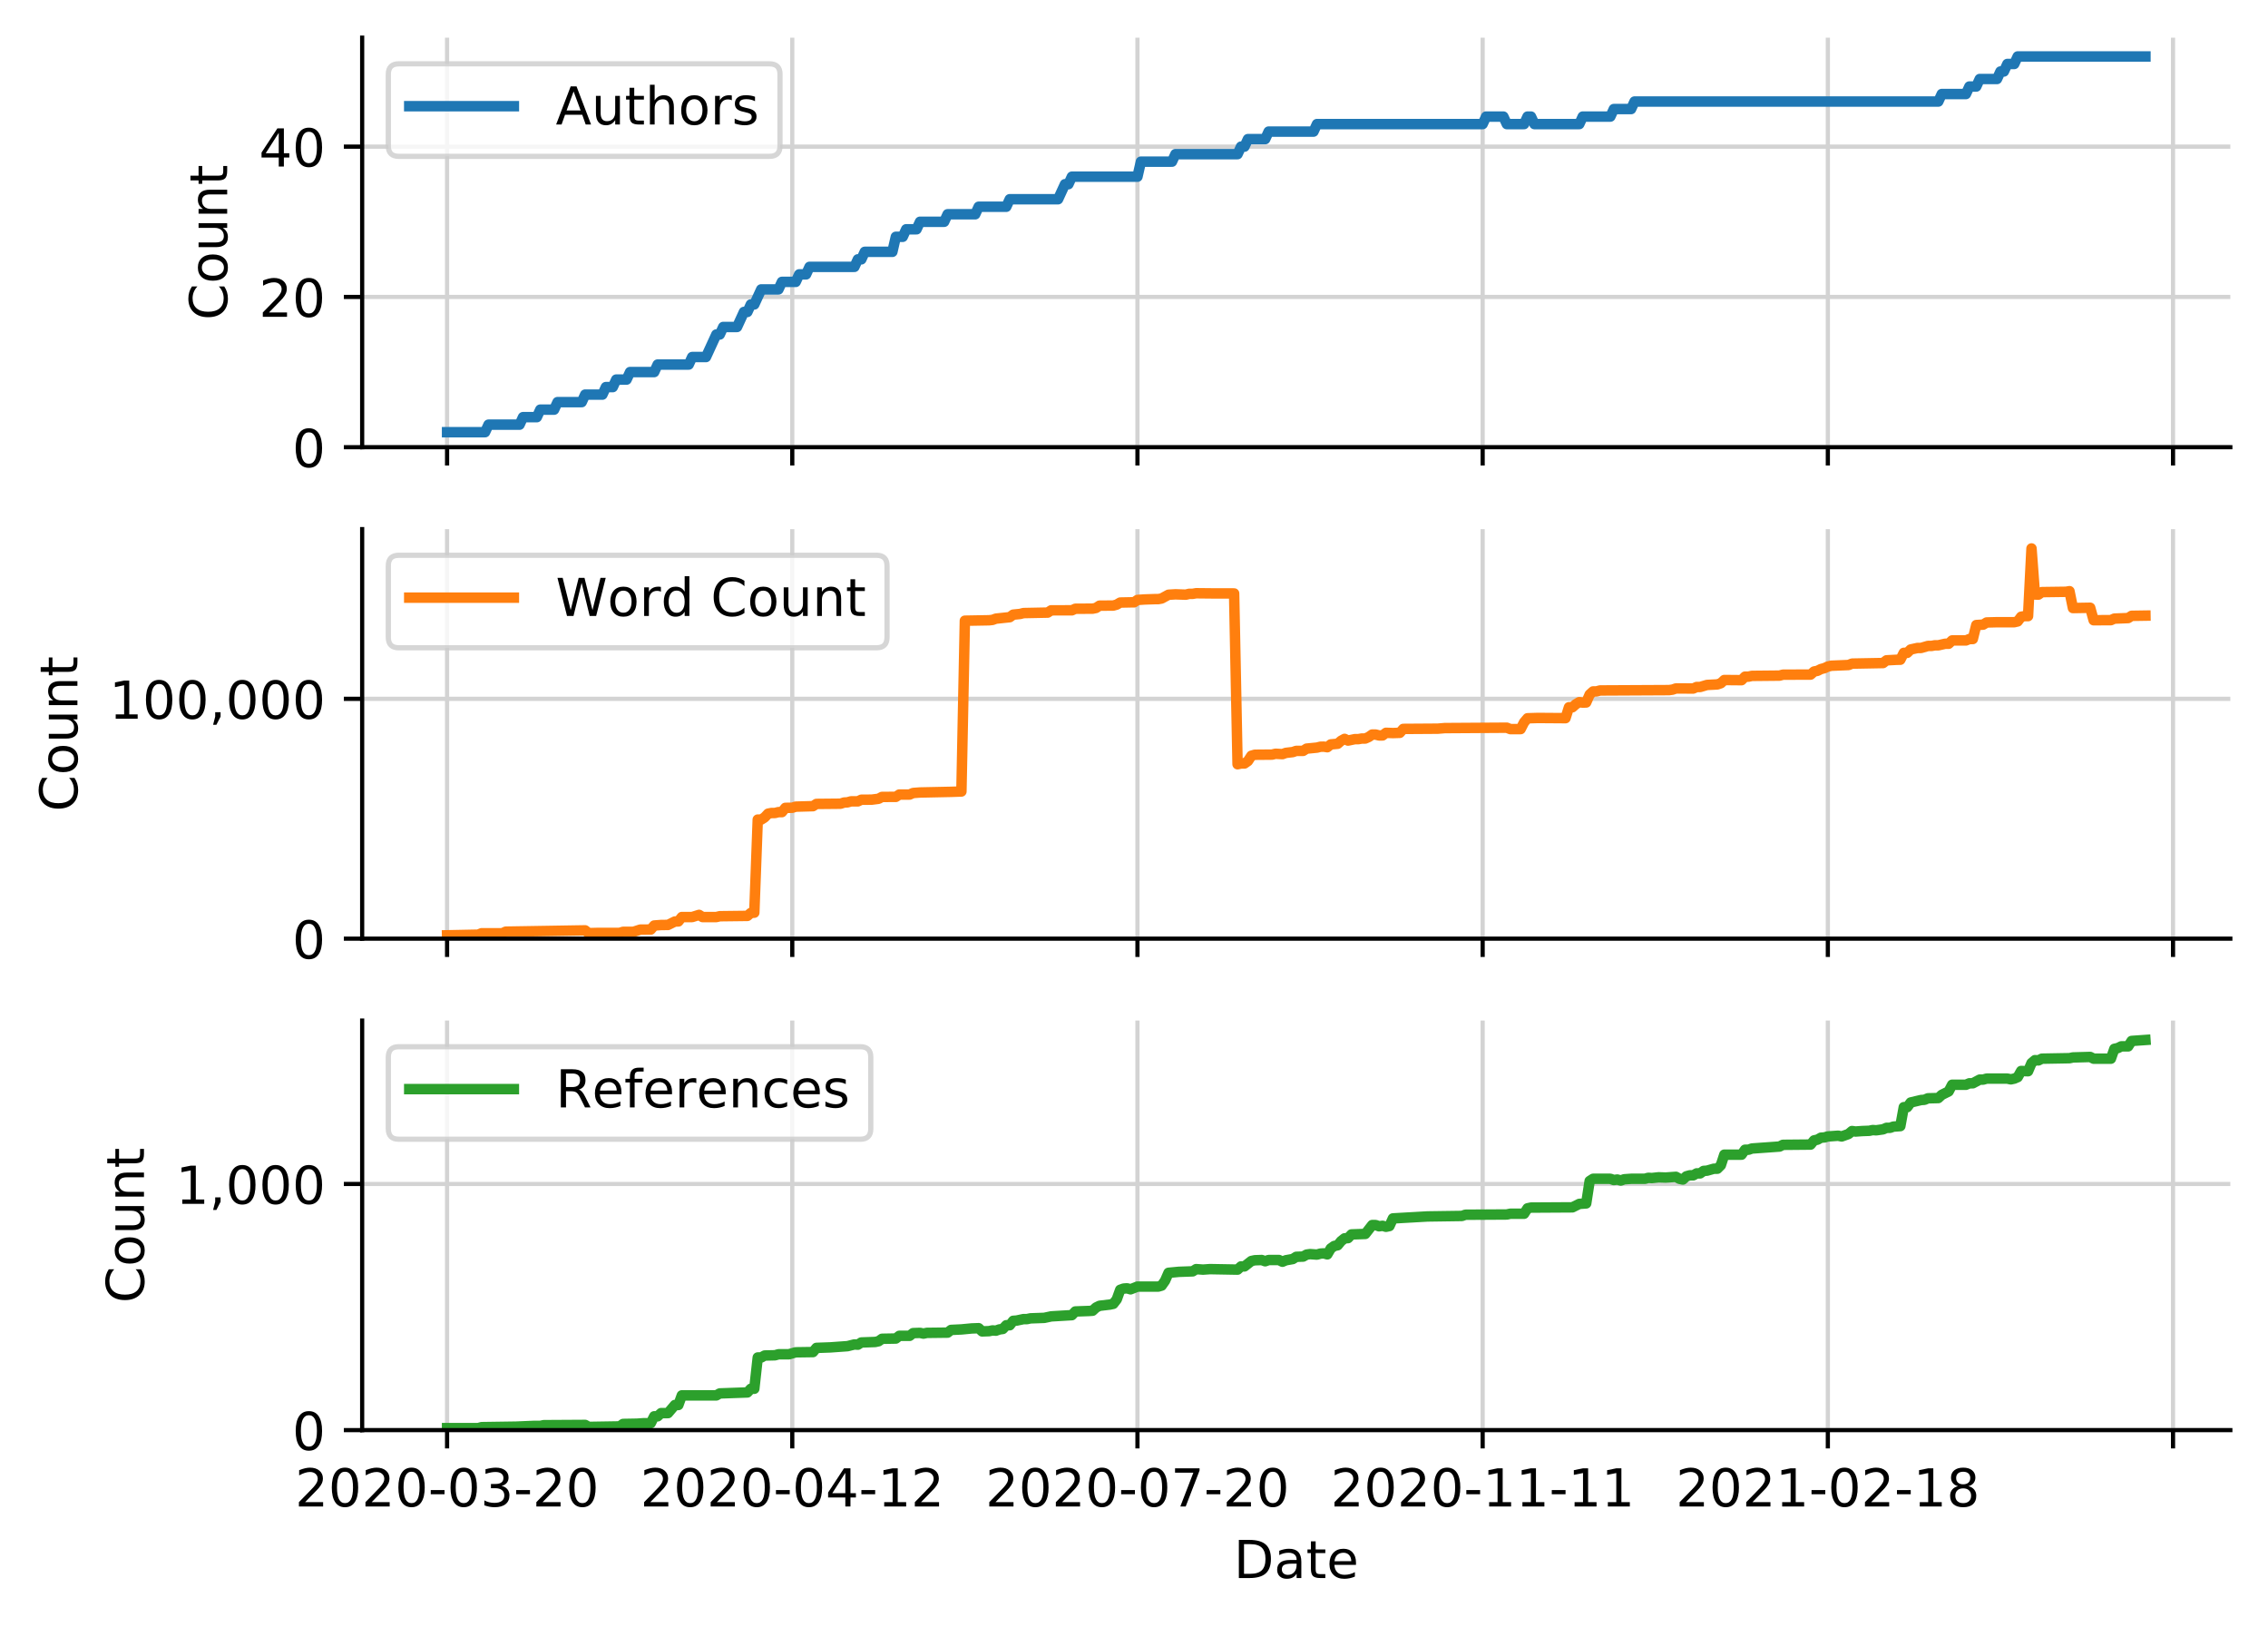 <?xml version="1.0" encoding="utf-8" standalone="no"?>
<!DOCTYPE svg PUBLIC "-//W3C//DTD SVG 1.1//EN"
  "http://www.w3.org/Graphics/SVG/1.1/DTD/svg11.dtd">
<!-- Created with matplotlib (https://matplotlib.org/) -->
<svg height="310.868pt" version="1.1" viewBox="0 0 433.551 310.868" width="433.551pt" xmlns="http://www.w3.org/2000/svg" xmlns:xlink="http://www.w3.org/1999/xlink">
 <defs>
  <style type="text/css">
*{stroke-linecap:butt;stroke-linejoin:round;}
  </style>
 </defs>
 <g id="figure_1">
  <g id="patch_1">
   <path d="M 0 310.868 
L 433.551 310.868 
L 433.551 0 
L 0 0 
z
" style="fill:#ffffff;"/>
  </g>
  <g id="axes_1">
   <g id="patch_2">
    <path d="M 69.231 85.468 
L 426.351 85.468 
L 426.351 7.2 
L 69.231 7.2 
z
" style="fill:#ffffff;"/>
   </g>
   <g id="matplotlib.axis_1">
    <g id="xtick_1">
     <g id="line2d_1">
      <path clip-path="url(#p279a54bc05)" d="M 85.464 85.468 
L 85.464 7.2 
" style="fill:none;stroke:#d3d3d3;stroke-linecap:square;stroke-width:0.8;"/>
     </g>
     <g id="line2d_2">
      <defs>
       <path d="M 0 0 
L 0 3.5 
" id="ma3020a9494" style="stroke:#000000;stroke-width:0.8;"/>
      </defs>
      <g>
       <use style="stroke:#000000;stroke-width:0.8;" x="85.464" xlink:href="#ma3020a9494" y="85.468"/>
      </g>
     </g>
    </g>
    <g id="xtick_2">
     <g id="line2d_3">
      <path clip-path="url(#p279a54bc05)" d="M 151.451 85.468 
L 151.451 7.2 
" style="fill:none;stroke:#d3d3d3;stroke-linecap:square;stroke-width:0.8;"/>
     </g>
     <g id="line2d_4">
      <g>
       <use style="stroke:#000000;stroke-width:0.8;" x="151.451" xlink:href="#ma3020a9494" y="85.468"/>
      </g>
     </g>
    </g>
    <g id="xtick_3">
     <g id="line2d_5">
      <path clip-path="url(#p279a54bc05)" d="M 217.437 85.468 
L 217.437 7.2 
" style="fill:none;stroke:#d3d3d3;stroke-linecap:square;stroke-width:0.8;"/>
     </g>
     <g id="line2d_6">
      <g>
       <use style="stroke:#000000;stroke-width:0.8;" x="217.437" xlink:href="#ma3020a9494" y="85.468"/>
      </g>
     </g>
    </g>
    <g id="xtick_4">
     <g id="line2d_7">
      <path clip-path="url(#p279a54bc05)" d="M 283.424 85.468 
L 283.424 7.2 
" style="fill:none;stroke:#d3d3d3;stroke-linecap:square;stroke-width:0.8;"/>
     </g>
     <g id="line2d_8">
      <g>
       <use style="stroke:#000000;stroke-width:0.8;" x="283.424" xlink:href="#ma3020a9494" y="85.468"/>
      </g>
     </g>
    </g>
    <g id="xtick_5">
     <g id="line2d_9">
      <path clip-path="url(#p279a54bc05)" d="M 349.411 85.468 
L 349.411 7.2 
" style="fill:none;stroke:#d3d3d3;stroke-linecap:square;stroke-width:0.8;"/>
     </g>
     <g id="line2d_10">
      <g>
       <use style="stroke:#000000;stroke-width:0.8;" x="349.411" xlink:href="#ma3020a9494" y="85.468"/>
      </g>
     </g>
    </g>
    <g id="xtick_6">
     <g id="line2d_11">
      <path clip-path="url(#p279a54bc05)" d="M 415.397 85.468 
L 415.397 7.2 
" style="fill:none;stroke:#d3d3d3;stroke-linecap:square;stroke-width:0.8;"/>
     </g>
     <g id="line2d_12">
      <g>
       <use style="stroke:#000000;stroke-width:0.8;" x="415.397" xlink:href="#ma3020a9494" y="85.468"/>
      </g>
     </g>
    </g>
   </g>
   <g id="matplotlib.axis_2">
    <g id="ytick_1">
     <g id="line2d_13">
      <path clip-path="url(#p279a54bc05)" d="M 69.231 85.468 
L 426.351 85.468 
" style="fill:none;stroke:#d3d3d3;stroke-linecap:square;stroke-width:0.8;"/>
     </g>
     <g id="line2d_14">
      <defs>
       <path d="M 0 0 
L -3.5 0 
" id="m7cb6686455" style="stroke:#000000;stroke-width:0.8;"/>
      </defs>
      <g>
       <use style="stroke:#000000;stroke-width:0.8;" x="69.231" xlink:href="#m7cb6686455" y="85.468"/>
      </g>
     </g>
     <g id="text_1">
      <!-- 0 -->
      <defs>
       <path d="M 31.781 66.406 
Q 24.172 66.406 20.328 58.906 
Q 16.5 51.422 16.5 36.375 
Q 16.5 21.391 20.328 13.891 
Q 24.172 6.391 31.781 6.391 
Q 39.453 6.391 43.281 13.891 
Q 47.125 21.391 47.125 36.375 
Q 47.125 51.422 43.281 58.906 
Q 39.453 66.406 31.781 66.406 
z
M 31.781 74.219 
Q 44.047 74.219 50.516 64.516 
Q 56.984 54.828 56.984 36.375 
Q 56.984 17.969 50.516 8.266 
Q 44.047 -1.422 31.781 -1.422 
Q 19.531 -1.422 13.062 8.266 
Q 6.594 17.969 6.594 36.375 
Q 6.594 54.828 13.062 64.516 
Q 19.531 74.219 31.781 74.219 
z
" id="DejaVuSans-48"/>
      </defs>
      <g transform="translate(55.869 89.267)scale(0.1 -0.1)">
       <use xlink:href="#DejaVuSans-48"/>
      </g>
     </g>
    </g>
    <g id="ytick_2">
     <g id="line2d_15">
      <path clip-path="url(#p279a54bc05)" d="M 69.231 56.746 
L 426.351 56.746 
" style="fill:none;stroke:#d3d3d3;stroke-linecap:square;stroke-width:0.8;"/>
     </g>
     <g id="line2d_16">
      <g>
       <use style="stroke:#000000;stroke-width:0.8;" x="69.231" xlink:href="#m7cb6686455" y="56.746"/>
      </g>
     </g>
     <g id="text_2">
      <!-- 20 -->
      <defs>
       <path d="M 19.188 8.297 
L 53.609 8.297 
L 53.609 0 
L 7.328 0 
L 7.328 8.297 
Q 12.938 14.109 22.625 23.891 
Q 32.328 33.688 34.812 36.531 
Q 39.547 41.844 41.422 45.531 
Q 43.312 49.219 43.312 52.781 
Q 43.312 58.594 39.234 62.25 
Q 35.156 65.922 28.609 65.922 
Q 23.969 65.922 18.812 64.312 
Q 13.672 62.703 7.812 59.422 
L 7.812 69.391 
Q 13.766 71.781 18.938 73 
Q 24.125 74.219 28.422 74.219 
Q 39.75 74.219 46.484 68.547 
Q 53.219 62.891 53.219 53.422 
Q 53.219 48.922 51.531 44.891 
Q 49.859 40.875 45.406 35.406 
Q 44.188 33.984 37.641 27.219 
Q 31.109 20.453 19.188 8.297 
z
" id="DejaVuSans-50"/>
      </defs>
      <g transform="translate(49.506 60.545)scale(0.1 -0.1)">
       <use xlink:href="#DejaVuSans-50"/>
       <use x="63.623" xlink:href="#DejaVuSans-48"/>
      </g>
     </g>
    </g>
    <g id="ytick_3">
     <g id="line2d_17">
      <path clip-path="url(#p279a54bc05)" d="M 69.231 28.024 
L 426.351 28.024 
" style="fill:none;stroke:#d3d3d3;stroke-linecap:square;stroke-width:0.8;"/>
     </g>
     <g id="line2d_18">
      <g>
       <use style="stroke:#000000;stroke-width:0.8;" x="69.231" xlink:href="#m7cb6686455" y="28.024"/>
      </g>
     </g>
     <g id="text_3">
      <!-- 40 -->
      <defs>
       <path d="M 37.797 64.312 
L 12.891 25.391 
L 37.797 25.391 
z
M 35.203 72.906 
L 47.609 72.906 
L 47.609 25.391 
L 58.016 25.391 
L 58.016 17.188 
L 47.609 17.188 
L 47.609 0 
L 37.797 0 
L 37.797 17.188 
L 4.891 17.188 
L 4.891 26.703 
z
" id="DejaVuSans-52"/>
      </defs>
      <g transform="translate(49.506 31.823)scale(0.1 -0.1)">
       <use xlink:href="#DejaVuSans-52"/>
       <use x="63.623" xlink:href="#DejaVuSans-48"/>
      </g>
     </g>
    </g>
    <g id="text_4">
     <!-- Count -->
     <defs>
      <path d="M 64.406 67.281 
L 64.406 56.891 
Q 59.422 61.531 53.781 63.812 
Q 48.141 66.109 41.797 66.109 
Q 29.297 66.109 22.656 58.469 
Q 16.016 50.828 16.016 36.375 
Q 16.016 21.969 22.656 14.328 
Q 29.297 6.688 41.797 6.688 
Q 48.141 6.688 53.781 8.984 
Q 59.422 11.281 64.406 15.922 
L 64.406 5.609 
Q 59.234 2.094 53.438 0.328 
Q 47.656 -1.422 41.219 -1.422 
Q 24.656 -1.422 15.125 8.703 
Q 5.609 18.844 5.609 36.375 
Q 5.609 53.953 15.125 64.078 
Q 24.656 74.219 41.219 74.219 
Q 47.75 74.219 53.531 72.484 
Q 59.328 70.75 64.406 67.281 
z
" id="DejaVuSans-67"/>
      <path d="M 30.609 48.391 
Q 23.391 48.391 19.188 42.75 
Q 14.984 37.109 14.984 27.297 
Q 14.984 17.484 19.156 11.844 
Q 23.344 6.203 30.609 6.203 
Q 37.797 6.203 41.984 11.859 
Q 46.188 17.531 46.188 27.297 
Q 46.188 37.016 41.984 42.703 
Q 37.797 48.391 30.609 48.391 
z
M 30.609 56 
Q 42.328 56 49.016 48.375 
Q 55.719 40.766 55.719 27.297 
Q 55.719 13.875 49.016 6.219 
Q 42.328 -1.422 30.609 -1.422 
Q 18.844 -1.422 12.172 6.219 
Q 5.516 13.875 5.516 27.297 
Q 5.516 40.766 12.172 48.375 
Q 18.844 56 30.609 56 
z
" id="DejaVuSans-111"/>
      <path d="M 8.5 21.578 
L 8.5 54.688 
L 17.484 54.688 
L 17.484 21.922 
Q 17.484 14.156 20.5 10.266 
Q 23.531 6.391 29.594 6.391 
Q 36.859 6.391 41.078 11.031 
Q 45.312 15.672 45.312 23.688 
L 45.312 54.688 
L 54.297 54.688 
L 54.297 0 
L 45.312 0 
L 45.312 8.406 
Q 42.047 3.422 37.719 1 
Q 33.406 -1.422 27.688 -1.422 
Q 18.266 -1.422 13.375 4.438 
Q 8.5 10.297 8.5 21.578 
z
M 31.109 56 
z
" id="DejaVuSans-117"/>
      <path d="M 54.891 33.016 
L 54.891 0 
L 45.906 0 
L 45.906 32.719 
Q 45.906 40.484 42.875 44.328 
Q 39.844 48.188 33.797 48.188 
Q 26.516 48.188 22.312 43.547 
Q 18.109 38.922 18.109 30.906 
L 18.109 0 
L 9.078 0 
L 9.078 54.688 
L 18.109 54.688 
L 18.109 46.188 
Q 21.344 51.125 25.703 53.562 
Q 30.078 56 35.797 56 
Q 45.219 56 50.047 50.172 
Q 54.891 44.344 54.891 33.016 
z
" id="DejaVuSans-110"/>
      <path d="M 18.312 70.219 
L 18.312 54.688 
L 36.812 54.688 
L 36.812 47.703 
L 18.312 47.703 
L 18.312 18.016 
Q 18.312 11.328 20.141 9.422 
Q 21.969 7.516 27.594 7.516 
L 36.812 7.516 
L 36.812 0 
L 27.594 0 
Q 17.188 0 13.234 3.875 
Q 9.281 7.766 9.281 18.016 
L 9.281 47.703 
L 2.688 47.703 
L 2.688 54.688 
L 9.281 54.688 
L 9.281 70.219 
z
" id="DejaVuSans-116"/>
     </defs>
     <g transform="translate(43.427 61.183)rotate(-90)scale(0.1 -0.1)">
      <use xlink:href="#DejaVuSans-67"/>
      <use x="69.824" xlink:href="#DejaVuSans-111"/>
      <use x="131.006" xlink:href="#DejaVuSans-117"/>
      <use x="194.385" xlink:href="#DejaVuSans-110"/>
      <use x="257.764" xlink:href="#DejaVuSans-116"/>
     </g>
    </g>
   </g>
   <g id="line2d_19">
    <path clip-path="url(#p279a54bc05)" d="M 85.464 82.596 
L 92.723 82.596 
L 93.382 81.16 
L 99.321 81.16 
L 99.981 79.724 
L 102.621 79.724 
L 103.28 78.288 
L 105.92 78.288 
L 106.58 76.852 
L 111.199 76.852 
L 111.859 75.415 
L 115.158 75.415 
L 115.818 73.979 
L 117.138 73.979 
L 117.797 72.543 
L 119.777 72.543 
L 120.437 71.107 
L 125.056 71.107 
L 125.716 69.671 
L 131.655 69.671 
L 132.315 68.235 
L 134.954 68.235 
L 136.934 63.927 
L 137.593 63.927 
L 138.253 62.49 
L 140.893 62.49 
L 142.213 59.618 
L 142.872 59.618 
L 143.532 58.182 
L 144.192 58.182 
L 145.512 55.31 
L 148.811 55.31 
L 149.471 53.874 
L 152.111 53.874 
L 152.77 52.438 
L 154.09 52.438 
L 154.75 51.001 
L 163.328 51.001 
L 163.988 49.565 
L 164.648 49.565 
L 165.308 48.129 
L 170.587 48.129 
L 171.247 45.257 
L 172.566 45.257 
L 173.226 43.821 
L 175.206 43.821 
L 175.866 42.385 
L 180.485 42.385 
L 181.145 40.949 
L 186.424 40.949 
L 187.083 39.513 
L 192.362 39.513 
L 193.022 38.076 
L 202.26 38.076 
L 203.58 35.204 
L 204.24 35.204 
L 204.9 33.768 
L 217.437 33.768 
L 218.097 30.896 
L 224.036 30.896 
L 224.696 29.46 
L 236.574 29.46 
L 237.233 28.024 
L 237.893 28.024 
L 238.553 26.588 
L 241.852 26.588 
L 242.512 25.151 
L 251.091 25.151 
L 251.75 23.715 
L 283.424 23.715 
L 284.084 22.279 
L 287.383 22.279 
L 288.043 23.715 
L 291.342 23.715 
L 292.002 22.279 
L 292.662 22.279 
L 293.322 23.715 
L 301.9 23.715 
L 302.56 22.279 
L 307.839 22.279 
L 308.499 20.843 
L 311.798 20.843 
L 312.458 19.407 
L 370.527 19.407 
L 371.186 17.971 
L 375.805 17.971 
L 376.465 16.535 
L 377.785 16.535 
L 378.445 15.099 
L 381.744 15.099 
L 382.404 13.663 
L 383.064 13.663 
L 383.724 12.226 
L 385.044 12.226 
L 385.703 10.79 
L 410.119 10.79 
L 410.119 10.79 
" style="fill:none;stroke:#1f77b4;stroke-linecap:square;stroke-width:2;"/>
   </g>
   <g id="patch_3">
    <path d="M 69.231 85.468 
L 69.231 7.2 
" style="fill:none;stroke:#000000;stroke-linecap:square;stroke-linejoin:miter;stroke-width:0.8;"/>
   </g>
   <g id="patch_4">
    <path d="M 69.231 85.468 
L 426.351 85.468 
" style="fill:none;stroke:#000000;stroke-linecap:square;stroke-linejoin:miter;stroke-width:0.8;"/>
   </g>
   <g id="legend_1">
    <g id="patch_5">
     <path d="M 76.231 29.878 
L 147.106 29.878 
Q 149.106 29.878 149.106 27.878 
L 149.106 14.2 
Q 149.106 12.2 147.106 12.2 
L 76.231 12.2 
Q 74.231 12.2 74.231 14.2 
L 74.231 27.878 
Q 74.231 29.878 76.231 29.878 
z
" style="fill:#ffffff;opacity:0.8;stroke:#cccccc;stroke-linejoin:miter;"/>
    </g>
    <g id="line2d_20">
     <path d="M 78.231 20.298 
L 98.231 20.298 
" style="fill:none;stroke:#1f77b4;stroke-linecap:square;stroke-width:2;"/>
    </g>
    <g id="line2d_21"/>
    <g id="text_5">
     <!-- Authors -->
     <defs>
      <path d="M 34.188 63.188 
L 20.797 26.906 
L 47.609 26.906 
z
M 28.609 72.906 
L 39.797 72.906 
L 67.578 0 
L 57.328 0 
L 50.688 18.703 
L 17.828 18.703 
L 11.188 0 
L 0.781 0 
z
" id="DejaVuSans-65"/>
      <path d="M 54.891 33.016 
L 54.891 0 
L 45.906 0 
L 45.906 32.719 
Q 45.906 40.484 42.875 44.328 
Q 39.844 48.188 33.797 48.188 
Q 26.516 48.188 22.312 43.547 
Q 18.109 38.922 18.109 30.906 
L 18.109 0 
L 9.078 0 
L 9.078 75.984 
L 18.109 75.984 
L 18.109 46.188 
Q 21.344 51.125 25.703 53.562 
Q 30.078 56 35.797 56 
Q 45.219 56 50.047 50.172 
Q 54.891 44.344 54.891 33.016 
z
" id="DejaVuSans-104"/>
      <path d="M 41.109 46.297 
Q 39.594 47.172 37.812 47.578 
Q 36.031 48 33.891 48 
Q 26.266 48 22.188 43.047 
Q 18.109 38.094 18.109 28.812 
L 18.109 0 
L 9.078 0 
L 9.078 54.688 
L 18.109 54.688 
L 18.109 46.188 
Q 20.953 51.172 25.484 53.578 
Q 30.031 56 36.531 56 
Q 37.453 56 38.578 55.875 
Q 39.703 55.766 41.062 55.516 
z
" id="DejaVuSans-114"/>
      <path d="M 44.281 53.078 
L 44.281 44.578 
Q 40.484 46.531 36.375 47.5 
Q 32.281 48.484 27.875 48.484 
Q 21.188 48.484 17.844 46.438 
Q 14.5 44.391 14.5 40.281 
Q 14.5 37.156 16.891 35.375 
Q 19.281 33.594 26.516 31.984 
L 29.594 31.297 
Q 39.156 29.25 43.188 25.516 
Q 47.219 21.781 47.219 15.094 
Q 47.219 7.469 41.188 3.016 
Q 35.156 -1.422 24.609 -1.422 
Q 20.219 -1.422 15.453 -0.562 
Q 10.688 0.297 5.422 2 
L 5.422 11.281 
Q 10.406 8.688 15.234 7.391 
Q 20.062 6.109 24.812 6.109 
Q 31.156 6.109 34.562 8.281 
Q 37.984 10.453 37.984 14.406 
Q 37.984 18.062 35.516 20.016 
Q 33.062 21.969 24.703 23.781 
L 21.578 24.516 
Q 13.234 26.266 9.516 29.906 
Q 5.812 33.547 5.812 39.891 
Q 5.812 47.609 11.281 51.797 
Q 16.75 56 26.812 56 
Q 31.781 56 36.172 55.266 
Q 40.578 54.547 44.281 53.078 
z
" id="DejaVuSans-115"/>
     </defs>
     <g transform="translate(106.231 23.798)scale(0.1 -0.1)">
      <use xlink:href="#DejaVuSans-65"/>
      <use x="68.408" xlink:href="#DejaVuSans-117"/>
      <use x="131.787" xlink:href="#DejaVuSans-116"/>
      <use x="170.996" xlink:href="#DejaVuSans-104"/>
      <use x="234.375" xlink:href="#DejaVuSans-111"/>
      <use x="295.557" xlink:href="#DejaVuSans-114"/>
      <use x="336.67" xlink:href="#DejaVuSans-115"/>
     </g>
    </g>
   </g>
  </g>
  <g id="axes_2">
   <g id="patch_6">
    <path d="M 69.231 179.39 
L 426.351 179.39 
L 426.351 101.122 
L 69.231 101.122 
z
" style="fill:#ffffff;"/>
   </g>
   <g id="matplotlib.axis_3">
    <g id="xtick_7">
     <g id="line2d_22">
      <path clip-path="url(#pa96da929bb)" d="M 85.464 179.39 
L 85.464 101.122 
" style="fill:none;stroke:#d3d3d3;stroke-linecap:square;stroke-width:0.8;"/>
     </g>
     <g id="line2d_23">
      <g>
       <use style="stroke:#000000;stroke-width:0.8;" x="85.464" xlink:href="#ma3020a9494" y="179.39"/>
      </g>
     </g>
    </g>
    <g id="xtick_8">
     <g id="line2d_24">
      <path clip-path="url(#pa96da929bb)" d="M 151.451 179.39 
L 151.451 101.122 
" style="fill:none;stroke:#d3d3d3;stroke-linecap:square;stroke-width:0.8;"/>
     </g>
     <g id="line2d_25">
      <g>
       <use style="stroke:#000000;stroke-width:0.8;" x="151.451" xlink:href="#ma3020a9494" y="179.39"/>
      </g>
     </g>
    </g>
    <g id="xtick_9">
     <g id="line2d_26">
      <path clip-path="url(#pa96da929bb)" d="M 217.437 179.39 
L 217.437 101.122 
" style="fill:none;stroke:#d3d3d3;stroke-linecap:square;stroke-width:0.8;"/>
     </g>
     <g id="line2d_27">
      <g>
       <use style="stroke:#000000;stroke-width:0.8;" x="217.437" xlink:href="#ma3020a9494" y="179.39"/>
      </g>
     </g>
    </g>
    <g id="xtick_10">
     <g id="line2d_28">
      <path clip-path="url(#pa96da929bb)" d="M 283.424 179.39 
L 283.424 101.122 
" style="fill:none;stroke:#d3d3d3;stroke-linecap:square;stroke-width:0.8;"/>
     </g>
     <g id="line2d_29">
      <g>
       <use style="stroke:#000000;stroke-width:0.8;" x="283.424" xlink:href="#ma3020a9494" y="179.39"/>
      </g>
     </g>
    </g>
    <g id="xtick_11">
     <g id="line2d_30">
      <path clip-path="url(#pa96da929bb)" d="M 349.411 179.39 
L 349.411 101.122 
" style="fill:none;stroke:#d3d3d3;stroke-linecap:square;stroke-width:0.8;"/>
     </g>
     <g id="line2d_31">
      <g>
       <use style="stroke:#000000;stroke-width:0.8;" x="349.411" xlink:href="#ma3020a9494" y="179.39"/>
      </g>
     </g>
    </g>
    <g id="xtick_12">
     <g id="line2d_32">
      <path clip-path="url(#pa96da929bb)" d="M 415.397 179.39 
L 415.397 101.122 
" style="fill:none;stroke:#d3d3d3;stroke-linecap:square;stroke-width:0.8;"/>
     </g>
     <g id="line2d_33">
      <g>
       <use style="stroke:#000000;stroke-width:0.8;" x="415.397" xlink:href="#ma3020a9494" y="179.39"/>
      </g>
     </g>
    </g>
   </g>
   <g id="matplotlib.axis_4">
    <g id="ytick_4">
     <g id="line2d_34">
      <path clip-path="url(#pa96da929bb)" d="M 69.231 179.39 
L 426.351 179.39 
" style="fill:none;stroke:#d3d3d3;stroke-linecap:square;stroke-width:0.8;"/>
     </g>
     <g id="line2d_35">
      <g>
       <use style="stroke:#000000;stroke-width:0.8;" x="69.231" xlink:href="#m7cb6686455" y="179.39"/>
      </g>
     </g>
     <g id="text_6">
      <!-- 0 -->
      <g transform="translate(55.869 183.189)scale(0.1 -0.1)">
       <use xlink:href="#DejaVuSans-48"/>
      </g>
     </g>
    </g>
    <g id="ytick_5">
     <g id="line2d_36">
      <path clip-path="url(#pa96da929bb)" d="M 69.231 133.556 
L 426.351 133.556 
" style="fill:none;stroke:#d3d3d3;stroke-linecap:square;stroke-width:0.8;"/>
     </g>
     <g id="line2d_37">
      <g>
       <use style="stroke:#000000;stroke-width:0.8;" x="69.231" xlink:href="#m7cb6686455" y="133.556"/>
      </g>
     </g>
     <g id="text_7">
      <!-- 100,000 -->
      <defs>
       <path d="M 12.406 8.297 
L 28.516 8.297 
L 28.516 63.922 
L 10.984 60.406 
L 10.984 69.391 
L 28.422 72.906 
L 38.281 72.906 
L 38.281 8.297 
L 54.391 8.297 
L 54.391 0 
L 12.406 0 
z
" id="DejaVuSans-49"/>
       <path d="M 11.719 12.406 
L 22.016 12.406 
L 22.016 4 
L 14.016 -11.625 
L 7.719 -11.625 
L 11.719 4 
z
" id="DejaVuSans-44"/>
      </defs>
      <g transform="translate(20.878 137.355)scale(0.1 -0.1)">
       <use xlink:href="#DejaVuSans-49"/>
       <use x="63.623" xlink:href="#DejaVuSans-48"/>
       <use x="127.246" xlink:href="#DejaVuSans-48"/>
       <use x="190.869" xlink:href="#DejaVuSans-44"/>
       <use x="222.656" xlink:href="#DejaVuSans-48"/>
       <use x="286.279" xlink:href="#DejaVuSans-48"/>
       <use x="349.902" xlink:href="#DejaVuSans-48"/>
      </g>
     </g>
    </g>
    <g id="text_8">
     <!-- Count -->
     <g transform="translate(14.798 155.104)rotate(-90)scale(0.1 -0.1)">
      <use xlink:href="#DejaVuSans-67"/>
      <use x="69.824" xlink:href="#DejaVuSans-111"/>
      <use x="131.006" xlink:href="#DejaVuSans-117"/>
      <use x="194.385" xlink:href="#DejaVuSans-110"/>
      <use x="257.764" xlink:href="#DejaVuSans-116"/>
     </g>
    </g>
   </g>
   <g id="line2d_38">
    <path clip-path="url(#pa96da929bb)" d="M 85.464 178.751 
L 90.083 178.656 
L 91.403 178.632 
L 92.063 178.359 
L 96.022 178.359 
L 96.682 178.053 
L 111.859 177.806 
L 112.519 178.336 
L 114.498 178.288 
L 118.457 178.288 
L 119.117 178.083 
L 121.097 178.083 
L 122.417 177.654 
L 124.396 177.65 
L 125.056 176.88 
L 126.376 176.781 
L 127.695 176.767 
L 129.015 176.111 
L 129.675 176.099 
L 130.335 175.261 
L 132.315 175.261 
L 133.634 174.847 
L 134.294 175.261 
L 136.934 175.261 
L 137.593 175.104 
L 142.872 175.041 
L 143.532 174.472 
L 144.192 174.427 
L 144.852 156.634 
L 145.512 156.634 
L 146.172 156.206 
L 146.832 155.501 
L 147.491 155.375 
L 148.151 155.373 
L 148.811 155.206 
L 149.471 155.206 
L 150.131 154.394 
L 151.451 154.374 
L 152.111 154.162 
L 155.41 154.07 
L 156.07 153.641 
L 160.689 153.598 
L 161.349 153.378 
L 162.009 153.34 
L 162.668 153.151 
L 163.988 153.151 
L 164.648 152.839 
L 166.628 152.826 
L 167.947 152.657 
L 168.607 152.301 
L 171.247 152.294 
L 171.907 151.849 
L 173.886 151.849 
L 174.546 151.555 
L 175.866 151.457 
L 181.805 151.333 
L 183.784 151.265 
L 184.444 118.625 
L 189.063 118.544 
L 189.723 118.471 
L 190.383 118.232 
L 193.022 117.953 
L 193.682 117.469 
L 195.002 117.335 
L 195.662 117.168 
L 200.281 117.075 
L 200.941 116.643 
L 204.9 116.642 
L 205.56 116.341 
L 208.859 116.323 
L 209.519 116.189 
L 210.179 115.752 
L 212.818 115.731 
L 213.478 115.546 
L 214.138 115.156 
L 216.118 115.116 
L 216.778 115.116 
L 217.437 114.659 
L 218.757 114.568 
L 220.737 114.501 
L 221.397 114.5 
L 222.056 114.38 
L 223.376 113.662 
L 224.696 113.582 
L 226.676 113.65 
L 227.335 113.488 
L 227.995 113.489 
L 228.655 113.377 
L 231.954 113.41 
L 235.914 113.417 
L 236.574 146.056 
L 237.233 145.912 
L 237.893 145.912 
L 238.553 145.45 
L 239.213 144.435 
L 239.873 144.244 
L 243.172 144.215 
L 243.832 144.054 
L 245.152 144.126 
L 245.812 143.887 
L 247.131 143.732 
L 247.791 143.502 
L 249.111 143.5 
L 249.771 143.073 
L 251.75 142.88 
L 252.41 142.713 
L 253.07 142.698 
L 253.73 142.802 
L 254.39 142.267 
L 255.71 142.143 
L 256.37 141.572 
L 257.029 141.209 
L 257.689 141.536 
L 259.009 141.26 
L 259.669 141.26 
L 260.329 141.142 
L 260.989 141.142 
L 261.648 140.848 
L 262.308 140.385 
L 262.968 140.386 
L 263.628 140.554 
L 264.288 140.555 
L 264.948 140.052 
L 266.268 140.098 
L 267.587 140.054 
L 268.247 139.304 
L 274.846 139.261 
L 276.166 139.149 
L 288.043 139.074 
L 288.703 139.339 
L 290.683 139.339 
L 291.342 138.051 
L 292.002 137.272 
L 293.982 137.212 
L 299.261 137.25 
L 299.921 135.169 
L 300.581 135.169 
L 301.24 134.584 
L 301.9 134.189 
L 302.56 134.279 
L 303.22 134.251 
L 303.88 132.737 
L 304.54 132.138 
L 305.2 132.137 
L 305.86 131.956 
L 319.057 131.888 
L 319.717 131.798 
L 320.377 131.572 
L 323.676 131.585 
L 324.336 131.295 
L 324.996 131.295 
L 326.315 130.904 
L 328.295 130.8 
L 328.955 130.574 
L 329.615 129.962 
L 332.914 129.991 
L 333.574 129.318 
L 334.234 129.318 
L 334.894 129.171 
L 340.173 129.12 
L 340.832 128.94 
L 346.111 128.923 
L 346.771 128.336 
L 347.431 128.202 
L 348.091 127.867 
L 348.751 127.697 
L 349.411 127.387 
L 350.071 127.232 
L 353.37 127.094 
L 354.03 126.826 
L 359.969 126.716 
L 360.629 126.197 
L 362.608 126.092 
L 363.268 126.083 
L 363.928 124.77 
L 364.588 124.77 
L 365.248 124.125 
L 366.567 123.835 
L 367.227 123.835 
L 368.547 123.45 
L 369.207 123.45 
L 369.867 123.33 
L 370.527 123.33 
L 371.846 123.031 
L 372.506 123.031 
L 373.166 122.398 
L 375.805 122.399 
L 376.465 122.125 
L 377.125 122.125 
L 377.785 119.456 
L 379.105 119.374 
L 379.765 118.963 
L 381.744 118.912 
L 385.044 118.912 
L 385.703 118.758 
L 386.363 117.871 
L 387.023 117.75 
L 387.683 117.75 
L 388.343 104.818 
L 389.003 113.619 
L 389.663 113.638 
L 390.323 113.161 
L 394.942 113.1 
L 395.601 112.983 
L 396.261 116.207 
L 399.561 116.152 
L 400.221 118.535 
L 403.52 118.517 
L 404.18 118.225 
L 406.819 118.121 
L 407.479 117.693 
L 410.119 117.653 
L 410.119 117.653 
" style="fill:none;stroke:#ff7f0e;stroke-linecap:square;stroke-width:2;"/>
   </g>
   <g id="patch_7">
    <path d="M 69.231 179.39 
L 69.231 101.122 
" style="fill:none;stroke:#000000;stroke-linecap:square;stroke-linejoin:miter;stroke-width:0.8;"/>
   </g>
   <g id="patch_8">
    <path d="M 69.231 179.39 
L 426.351 179.39 
" style="fill:none;stroke:#000000;stroke-linecap:square;stroke-linejoin:miter;stroke-width:0.8;"/>
   </g>
   <g id="legend_2">
    <g id="patch_9">
     <path d="M 76.231 123.8 
L 167.562 123.8 
Q 169.562 123.8 169.562 121.8 
L 169.562 108.122 
Q 169.562 106.122 167.562 106.122 
L 76.231 106.122 
Q 74.231 106.122 74.231 108.122 
L 74.231 121.8 
Q 74.231 123.8 76.231 123.8 
z
" style="fill:#ffffff;opacity:0.8;stroke:#cccccc;stroke-linejoin:miter;"/>
    </g>
    <g id="line2d_39">
     <path d="M 78.231 114.22 
L 98.231 114.22 
" style="fill:none;stroke:#ff7f0e;stroke-linecap:square;stroke-width:2;"/>
    </g>
    <g id="line2d_40"/>
    <g id="text_9">
     <!-- Word Count -->
     <defs>
      <path d="M 3.328 72.906 
L 13.281 72.906 
L 28.609 11.281 
L 43.891 72.906 
L 54.984 72.906 
L 70.312 11.281 
L 85.594 72.906 
L 95.609 72.906 
L 77.297 0 
L 64.891 0 
L 49.516 63.281 
L 33.984 0 
L 21.578 0 
z
" id="DejaVuSans-87"/>
      <path d="M 45.406 46.391 
L 45.406 75.984 
L 54.391 75.984 
L 54.391 0 
L 45.406 0 
L 45.406 8.203 
Q 42.578 3.328 38.25 0.953 
Q 33.938 -1.422 27.875 -1.422 
Q 17.969 -1.422 11.734 6.484 
Q 5.516 14.406 5.516 27.297 
Q 5.516 40.188 11.734 48.094 
Q 17.969 56 27.875 56 
Q 33.938 56 38.25 53.625 
Q 42.578 51.266 45.406 46.391 
z
M 14.797 27.297 
Q 14.797 17.391 18.875 11.75 
Q 22.953 6.109 30.078 6.109 
Q 37.203 6.109 41.297 11.75 
Q 45.406 17.391 45.406 27.297 
Q 45.406 37.203 41.297 42.844 
Q 37.203 48.484 30.078 48.484 
Q 22.953 48.484 18.875 42.844 
Q 14.797 37.203 14.797 27.297 
z
" id="DejaVuSans-100"/>
      <path id="DejaVuSans-32"/>
     </defs>
     <g transform="translate(106.231 117.72)scale(0.1 -0.1)">
      <use xlink:href="#DejaVuSans-87"/>
      <use x="98.799" xlink:href="#DejaVuSans-111"/>
      <use x="159.98" xlink:href="#DejaVuSans-114"/>
      <use x="201.078" xlink:href="#DejaVuSans-100"/>
      <use x="264.555" xlink:href="#DejaVuSans-32"/>
      <use x="296.342" xlink:href="#DejaVuSans-67"/>
      <use x="366.166" xlink:href="#DejaVuSans-111"/>
      <use x="427.348" xlink:href="#DejaVuSans-117"/>
      <use x="490.727" xlink:href="#DejaVuSans-110"/>
      <use x="554.105" xlink:href="#DejaVuSans-116"/>
     </g>
    </g>
   </g>
  </g>
  <g id="axes_3">
   <g id="patch_10">
    <path d="M 69.231 273.312 
L 426.351 273.312 
L 426.351 195.044 
L 69.231 195.044 
z
" style="fill:#ffffff;"/>
   </g>
   <g id="matplotlib.axis_5">
    <g id="xtick_13">
     <g id="line2d_41">
      <path clip-path="url(#p3651c2b581)" d="M 85.464 273.312 
L 85.464 195.044 
" style="fill:none;stroke:#d3d3d3;stroke-linecap:square;stroke-width:0.8;"/>
     </g>
     <g id="line2d_42">
      <g>
       <use style="stroke:#000000;stroke-width:0.8;" x="85.464" xlink:href="#ma3020a9494" y="273.312"/>
      </g>
     </g>
     <g id="text_10">
      <!-- 2020-03-20 -->
      <defs>
       <path d="M 4.891 31.391 
L 31.203 31.391 
L 31.203 23.391 
L 4.891 23.391 
z
" id="DejaVuSans-45"/>
       <path d="M 40.578 39.312 
Q 47.656 37.797 51.625 33 
Q 55.609 28.219 55.609 21.188 
Q 55.609 10.406 48.188 4.484 
Q 40.766 -1.422 27.094 -1.422 
Q 22.516 -1.422 17.656 -0.516 
Q 12.797 0.391 7.625 2.203 
L 7.625 11.719 
Q 11.719 9.328 16.594 8.109 
Q 21.484 6.891 26.812 6.891 
Q 36.078 6.891 40.938 10.547 
Q 45.797 14.203 45.797 21.188 
Q 45.797 27.641 41.281 31.266 
Q 36.766 34.906 28.719 34.906 
L 20.219 34.906 
L 20.219 43.016 
L 29.109 43.016 
Q 36.375 43.016 40.234 45.922 
Q 44.094 48.828 44.094 54.297 
Q 44.094 59.906 40.109 62.906 
Q 36.141 65.922 28.719 65.922 
Q 24.656 65.922 20.016 65.031 
Q 15.375 64.156 9.812 62.312 
L 9.812 71.094 
Q 15.438 72.656 20.344 73.438 
Q 25.25 74.219 29.594 74.219 
Q 40.828 74.219 47.359 69.109 
Q 53.906 64.016 53.906 55.328 
Q 53.906 49.266 50.438 45.094 
Q 46.969 40.922 40.578 39.312 
z
" id="DejaVuSans-51"/>
      </defs>
      <g transform="translate(56.406 287.91)scale(0.1 -0.1)">
       <use xlink:href="#DejaVuSans-50"/>
       <use x="63.623" xlink:href="#DejaVuSans-48"/>
       <use x="127.246" xlink:href="#DejaVuSans-50"/>
       <use x="190.869" xlink:href="#DejaVuSans-48"/>
       <use x="254.492" xlink:href="#DejaVuSans-45"/>
       <use x="290.576" xlink:href="#DejaVuSans-48"/>
       <use x="354.199" xlink:href="#DejaVuSans-51"/>
       <use x="417.822" xlink:href="#DejaVuSans-45"/>
       <use x="453.906" xlink:href="#DejaVuSans-50"/>
       <use x="517.529" xlink:href="#DejaVuSans-48"/>
      </g>
     </g>
    </g>
    <g id="xtick_14">
     <g id="line2d_43">
      <path clip-path="url(#p3651c2b581)" d="M 151.451 273.312 
L 151.451 195.044 
" style="fill:none;stroke:#d3d3d3;stroke-linecap:square;stroke-width:0.8;"/>
     </g>
     <g id="line2d_44">
      <g>
       <use style="stroke:#000000;stroke-width:0.8;" x="151.451" xlink:href="#ma3020a9494" y="273.312"/>
      </g>
     </g>
     <g id="text_11">
      <!-- 2020-04-12 -->
      <g transform="translate(122.393 287.91)scale(0.1 -0.1)">
       <use xlink:href="#DejaVuSans-50"/>
       <use x="63.623" xlink:href="#DejaVuSans-48"/>
       <use x="127.246" xlink:href="#DejaVuSans-50"/>
       <use x="190.869" xlink:href="#DejaVuSans-48"/>
       <use x="254.492" xlink:href="#DejaVuSans-45"/>
       <use x="290.576" xlink:href="#DejaVuSans-48"/>
       <use x="354.199" xlink:href="#DejaVuSans-52"/>
       <use x="417.822" xlink:href="#DejaVuSans-45"/>
       <use x="453.906" xlink:href="#DejaVuSans-49"/>
       <use x="517.529" xlink:href="#DejaVuSans-50"/>
      </g>
     </g>
    </g>
    <g id="xtick_15">
     <g id="line2d_45">
      <path clip-path="url(#p3651c2b581)" d="M 217.437 273.312 
L 217.437 195.044 
" style="fill:none;stroke:#d3d3d3;stroke-linecap:square;stroke-width:0.8;"/>
     </g>
     <g id="line2d_46">
      <g>
       <use style="stroke:#000000;stroke-width:0.8;" x="217.437" xlink:href="#ma3020a9494" y="273.312"/>
      </g>
     </g>
     <g id="text_12">
      <!-- 2020-07-20 -->
      <defs>
       <path d="M 8.203 72.906 
L 55.078 72.906 
L 55.078 68.703 
L 28.609 0 
L 18.312 0 
L 43.219 64.594 
L 8.203 64.594 
z
" id="DejaVuSans-55"/>
      </defs>
      <g transform="translate(188.38 287.91)scale(0.1 -0.1)">
       <use xlink:href="#DejaVuSans-50"/>
       <use x="63.623" xlink:href="#DejaVuSans-48"/>
       <use x="127.246" xlink:href="#DejaVuSans-50"/>
       <use x="190.869" xlink:href="#DejaVuSans-48"/>
       <use x="254.492" xlink:href="#DejaVuSans-45"/>
       <use x="290.576" xlink:href="#DejaVuSans-48"/>
       <use x="354.199" xlink:href="#DejaVuSans-55"/>
       <use x="417.822" xlink:href="#DejaVuSans-45"/>
       <use x="453.906" xlink:href="#DejaVuSans-50"/>
       <use x="517.529" xlink:href="#DejaVuSans-48"/>
      </g>
     </g>
    </g>
    <g id="xtick_16">
     <g id="line2d_47">
      <path clip-path="url(#p3651c2b581)" d="M 283.424 273.312 
L 283.424 195.044 
" style="fill:none;stroke:#d3d3d3;stroke-linecap:square;stroke-width:0.8;"/>
     </g>
     <g id="line2d_48">
      <g>
       <use style="stroke:#000000;stroke-width:0.8;" x="283.424" xlink:href="#ma3020a9494" y="273.312"/>
      </g>
     </g>
     <g id="text_13">
      <!-- 2020-11-11 -->
      <g transform="translate(254.366 287.91)scale(0.1 -0.1)">
       <use xlink:href="#DejaVuSans-50"/>
       <use x="63.623" xlink:href="#DejaVuSans-48"/>
       <use x="127.246" xlink:href="#DejaVuSans-50"/>
       <use x="190.869" xlink:href="#DejaVuSans-48"/>
       <use x="254.492" xlink:href="#DejaVuSans-45"/>
       <use x="290.576" xlink:href="#DejaVuSans-49"/>
       <use x="354.199" xlink:href="#DejaVuSans-49"/>
       <use x="417.822" xlink:href="#DejaVuSans-45"/>
       <use x="453.906" xlink:href="#DejaVuSans-49"/>
       <use x="517.529" xlink:href="#DejaVuSans-49"/>
      </g>
     </g>
    </g>
    <g id="xtick_17">
     <g id="line2d_49">
      <path clip-path="url(#p3651c2b581)" d="M 349.411 273.312 
L 349.411 195.044 
" style="fill:none;stroke:#d3d3d3;stroke-linecap:square;stroke-width:0.8;"/>
     </g>
     <g id="line2d_50">
      <g>
       <use style="stroke:#000000;stroke-width:0.8;" x="349.411" xlink:href="#ma3020a9494" y="273.312"/>
      </g>
     </g>
     <g id="text_14">
      <!-- 2021-02-18 -->
      <defs>
       <path d="M 31.781 34.625 
Q 24.75 34.625 20.719 30.859 
Q 16.703 27.094 16.703 20.516 
Q 16.703 13.922 20.719 10.156 
Q 24.75 6.391 31.781 6.391 
Q 38.812 6.391 42.859 10.172 
Q 46.922 13.969 46.922 20.516 
Q 46.922 27.094 42.891 30.859 
Q 38.875 34.625 31.781 34.625 
z
M 21.922 38.812 
Q 15.578 40.375 12.031 44.719 
Q 8.5 49.078 8.5 55.328 
Q 8.5 64.062 14.719 69.141 
Q 20.953 74.219 31.781 74.219 
Q 42.672 74.219 48.875 69.141 
Q 55.078 64.062 55.078 55.328 
Q 55.078 49.078 51.531 44.719 
Q 48 40.375 41.703 38.812 
Q 48.828 37.156 52.797 32.312 
Q 56.781 27.484 56.781 20.516 
Q 56.781 9.906 50.312 4.234 
Q 43.844 -1.422 31.781 -1.422 
Q 19.734 -1.422 13.25 4.234 
Q 6.781 9.906 6.781 20.516 
Q 6.781 27.484 10.781 32.312 
Q 14.797 37.156 21.922 38.812 
z
M 18.312 54.391 
Q 18.312 48.734 21.844 45.562 
Q 25.391 42.391 31.781 42.391 
Q 38.141 42.391 41.719 45.562 
Q 45.312 48.734 45.312 54.391 
Q 45.312 60.062 41.719 63.234 
Q 38.141 66.406 31.781 66.406 
Q 25.391 66.406 21.844 63.234 
Q 18.312 60.062 18.312 54.391 
z
" id="DejaVuSans-56"/>
      </defs>
      <g transform="translate(320.353 287.91)scale(0.1 -0.1)">
       <use xlink:href="#DejaVuSans-50"/>
       <use x="63.623" xlink:href="#DejaVuSans-48"/>
       <use x="127.246" xlink:href="#DejaVuSans-50"/>
       <use x="190.869" xlink:href="#DejaVuSans-49"/>
       <use x="254.492" xlink:href="#DejaVuSans-45"/>
       <use x="290.576" xlink:href="#DejaVuSans-48"/>
       <use x="354.199" xlink:href="#DejaVuSans-50"/>
       <use x="417.822" xlink:href="#DejaVuSans-45"/>
       <use x="453.906" xlink:href="#DejaVuSans-49"/>
       <use x="517.529" xlink:href="#DejaVuSans-56"/>
      </g>
     </g>
    </g>
    <g id="xtick_18">
     <g id="line2d_51">
      <path clip-path="url(#p3651c2b581)" d="M 415.397 273.312 
L 415.397 195.044 
" style="fill:none;stroke:#d3d3d3;stroke-linecap:square;stroke-width:0.8;"/>
     </g>
     <g id="line2d_52">
      <g>
       <use style="stroke:#000000;stroke-width:0.8;" x="415.397" xlink:href="#ma3020a9494" y="273.312"/>
      </g>
     </g>
    </g>
    <g id="text_15">
     <!-- Date -->
     <defs>
      <path d="M 19.672 64.797 
L 19.672 8.109 
L 31.594 8.109 
Q 46.688 8.109 53.688 14.938 
Q 60.688 21.781 60.688 36.531 
Q 60.688 51.172 53.688 57.984 
Q 46.688 64.797 31.594 64.797 
z
M 9.812 72.906 
L 30.078 72.906 
Q 51.266 72.906 61.172 64.094 
Q 71.094 55.281 71.094 36.531 
Q 71.094 17.672 61.125 8.828 
Q 51.172 0 30.078 0 
L 9.812 0 
z
" id="DejaVuSans-68"/>
      <path d="M 34.281 27.484 
Q 23.391 27.484 19.188 25 
Q 14.984 22.516 14.984 16.5 
Q 14.984 11.719 18.141 8.906 
Q 21.297 6.109 26.703 6.109 
Q 34.188 6.109 38.703 11.406 
Q 43.219 16.703 43.219 25.484 
L 43.219 27.484 
z
M 52.203 31.203 
L 52.203 0 
L 43.219 0 
L 43.219 8.297 
Q 40.141 3.328 35.547 0.953 
Q 30.953 -1.422 24.312 -1.422 
Q 15.922 -1.422 10.953 3.297 
Q 6 8.016 6 15.922 
Q 6 25.141 12.172 29.828 
Q 18.359 34.516 30.609 34.516 
L 43.219 34.516 
L 43.219 35.406 
Q 43.219 41.609 39.141 45 
Q 35.062 48.391 27.688 48.391 
Q 23 48.391 18.547 47.266 
Q 14.109 46.141 10.016 43.891 
L 10.016 52.203 
Q 14.938 54.109 19.578 55.047 
Q 24.219 56 28.609 56 
Q 40.484 56 46.344 49.844 
Q 52.203 43.703 52.203 31.203 
z
" id="DejaVuSans-97"/>
      <path d="M 56.203 29.594 
L 56.203 25.203 
L 14.891 25.203 
Q 15.484 15.922 20.484 11.062 
Q 25.484 6.203 34.422 6.203 
Q 39.594 6.203 44.453 7.469 
Q 49.312 8.734 54.109 11.281 
L 54.109 2.781 
Q 49.266 0.734 44.188 -0.344 
Q 39.109 -1.422 33.891 -1.422 
Q 20.797 -1.422 13.156 6.188 
Q 5.516 13.812 5.516 26.812 
Q 5.516 40.234 12.766 48.109 
Q 20.016 56 32.328 56 
Q 43.359 56 49.781 48.891 
Q 56.203 41.797 56.203 29.594 
z
M 47.219 32.234 
Q 47.125 39.594 43.094 43.984 
Q 39.062 48.391 32.422 48.391 
Q 24.906 48.391 20.391 44.141 
Q 15.875 39.891 15.188 32.172 
z
" id="DejaVuSans-101"/>
     </defs>
     <g transform="translate(235.84 301.589)scale(0.1 -0.1)">
      <use xlink:href="#DejaVuSans-68"/>
      <use x="77.002" xlink:href="#DejaVuSans-97"/>
      <use x="138.281" xlink:href="#DejaVuSans-116"/>
      <use x="177.49" xlink:href="#DejaVuSans-101"/>
     </g>
    </g>
   </g>
   <g id="matplotlib.axis_6">
    <g id="ytick_6">
     <g id="line2d_53">
      <path clip-path="url(#p3651c2b581)" d="M 69.231 273.312 
L 426.351 273.312 
" style="fill:none;stroke:#d3d3d3;stroke-linecap:square;stroke-width:0.8;"/>
     </g>
     <g id="line2d_54">
      <g>
       <use style="stroke:#000000;stroke-width:0.8;" x="69.231" xlink:href="#m7cb6686455" y="273.312"/>
      </g>
     </g>
     <g id="text_16">
      <!-- 0 -->
      <g transform="translate(55.869 277.111)scale(0.1 -0.1)">
       <use xlink:href="#DejaVuSans-48"/>
      </g>
     </g>
    </g>
    <g id="ytick_7">
     <g id="line2d_55">
      <path clip-path="url(#p3651c2b581)" d="M 69.231 226.272 
L 426.351 226.272 
" style="fill:none;stroke:#d3d3d3;stroke-linecap:square;stroke-width:0.8;"/>
     </g>
     <g id="line2d_56">
      <g>
       <use style="stroke:#000000;stroke-width:0.8;" x="69.231" xlink:href="#m7cb6686455" y="226.272"/>
      </g>
     </g>
     <g id="text_17">
      <!-- 1,000 -->
      <g transform="translate(33.603 230.071)scale(0.1 -0.1)">
       <use xlink:href="#DejaVuSans-49"/>
       <use x="63.623" xlink:href="#DejaVuSans-44"/>
       <use x="95.41" xlink:href="#DejaVuSans-48"/>
       <use x="159.033" xlink:href="#DejaVuSans-48"/>
       <use x="222.656" xlink:href="#DejaVuSans-48"/>
      </g>
     </g>
    </g>
    <g id="text_18">
     <!-- Count -->
     <g transform="translate(27.523 249.026)rotate(-90)scale(0.1 -0.1)">
      <use xlink:href="#DejaVuSans-67"/>
      <use x="69.824" xlink:href="#DejaVuSans-111"/>
      <use x="131.006" xlink:href="#DejaVuSans-117"/>
      <use x="194.385" xlink:href="#DejaVuSans-110"/>
      <use x="257.764" xlink:href="#DejaVuSans-116"/>
     </g>
    </g>
   </g>
   <g id="line2d_57">
    <path clip-path="url(#p3651c2b581)" d="M 85.464 272.936 
L 91.403 272.936 
L 92.063 272.748 
L 98.661 272.653 
L 101.961 272.512 
L 103.28 272.512 
L 103.94 272.371 
L 111.859 272.324 
L 112.519 272.7 
L 118.457 272.606 
L 119.117 272.136 
L 121.757 272.089 
L 123.076 271.995 
L 124.396 271.995 
L 125.056 270.678 
L 125.716 270.678 
L 126.376 270.066 
L 127.695 270.066 
L 129.015 268.514 
L 129.675 268.514 
L 130.335 266.679 
L 136.934 266.679 
L 137.593 266.303 
L 140.233 266.209 
L 142.872 266.115 
L 143.532 265.409 
L 144.192 265.409 
L 144.852 259.435 
L 145.512 259.435 
L 146.172 259.059 
L 148.151 259.012 
L 148.811 258.824 
L 150.791 258.824 
L 152.111 258.447 
L 155.41 258.4 
L 156.07 257.6 
L 158.709 257.506 
L 162.009 257.271 
L 163.328 256.942 
L 163.988 256.989 
L 164.648 256.566 
L 167.287 256.472 
L 167.947 256.33 
L 168.607 255.86 
L 171.247 255.813 
L 171.907 255.296 
L 173.886 255.296 
L 174.546 254.778 
L 175.866 254.731 
L 176.526 254.872 
L 177.185 254.731 
L 181.145 254.684 
L 181.805 254.167 
L 183.784 254.072 
L 185.764 253.884 
L 187.083 253.837 
L 187.743 254.449 
L 189.063 254.402 
L 189.723 254.261 
L 190.383 254.308 
L 191.043 254.072 
L 191.703 253.978 
L 192.362 253.273 
L 193.022 253.273 
L 193.682 252.426 
L 194.342 252.379 
L 195.662 252.097 
L 196.322 252.097 
L 196.981 251.956 
L 199.621 251.862 
L 200.941 251.579 
L 204.9 251.344 
L 205.56 250.639 
L 208.199 250.544 
L 208.859 250.497 
L 209.519 249.886 
L 210.179 249.557 
L 212.158 249.321 
L 212.818 249.18 
L 213.478 248.334 
L 214.138 246.499 
L 214.798 246.264 
L 215.458 246.217 
L 216.118 246.405 
L 217.437 245.887 
L 221.397 245.887 
L 222.056 245.699 
L 222.716 244.758 
L 223.376 243.253 
L 225.356 243.065 
L 227.995 242.971 
L 228.655 242.548 
L 229.975 242.642 
L 231.295 242.548 
L 236.574 242.642 
L 237.233 242.03 
L 237.893 242.03 
L 239.213 240.995 
L 239.873 240.854 
L 241.193 240.807 
L 241.852 241.042 
L 242.512 240.807 
L 244.492 240.807 
L 245.152 241.136 
L 245.812 240.854 
L 247.131 240.619 
L 247.791 240.196 
L 249.111 240.148 
L 249.771 239.772 
L 250.431 239.678 
L 251.75 239.772 
L 252.41 239.584 
L 253.07 239.537 
L 253.73 239.725 
L 254.39 238.596 
L 255.05 238.126 
L 255.71 237.985 
L 256.37 237.185 
L 257.029 236.667 
L 257.689 236.62 
L 258.349 235.915 
L 260.989 235.821 
L 262.308 234.127 
L 262.968 234.127 
L 263.628 234.363 
L 264.288 234.268 
L 264.948 234.457 
L 265.608 234.315 
L 266.268 232.857 
L 272.866 232.481 
L 279.465 232.387 
L 280.125 232.152 
L 288.043 232.105 
L 288.703 231.963 
L 291.342 231.963 
L 292.002 230.929 
L 292.662 230.787 
L 300.581 230.74 
L 301.9 230.082 
L 303.22 229.988 
L 303.88 225.707 
L 304.54 225.284 
L 307.839 225.284 
L 308.499 225.519 
L 309.159 225.425 
L 309.819 225.613 
L 310.479 225.378 
L 311.798 225.284 
L 314.438 225.284 
L 315.098 225.096 
L 315.758 225.143 
L 317.077 225.001 
L 318.397 225.049 
L 320.377 224.907 
L 321.036 225.284 
L 321.696 225.425 
L 322.356 224.813 
L 323.016 224.625 
L 323.676 224.625 
L 324.336 224.249 
L 324.996 224.249 
L 325.656 223.778 
L 326.315 223.731 
L 327.635 223.355 
L 328.295 223.355 
L 328.955 222.696 
L 329.615 220.674 
L 332.914 220.674 
L 333.574 219.733 
L 334.234 219.733 
L 334.894 219.498 
L 340.173 219.121 
L 340.832 218.792 
L 346.111 218.745 
L 346.771 217.945 
L 347.431 217.804 
L 348.091 217.428 
L 348.751 217.381 
L 349.411 217.193 
L 351.39 217.052 
L 352.05 217.193 
L 353.37 216.722 
L 354.03 216.158 
L 354.69 216.252 
L 356.009 216.158 
L 357.329 216.111 
L 357.989 215.97 
L 358.649 216.017 
L 359.969 215.829 
L 360.629 215.546 
L 361.288 215.546 
L 361.948 215.311 
L 363.268 215.217 
L 363.928 211.595 
L 364.588 211.595 
L 365.248 210.701 
L 367.227 210.231 
L 367.887 210.184 
L 368.547 209.901 
L 370.527 209.854 
L 371.186 209.243 
L 372.506 208.584 
L 373.166 207.314 
L 375.805 207.314 
L 376.465 207.032 
L 377.125 207.032 
L 378.445 206.326 
L 379.105 206.326 
L 379.765 206.138 
L 383.724 206.138 
L 384.384 206.279 
L 385.044 206.138 
L 385.703 205.856 
L 386.363 204.68 
L 387.683 204.727 
L 388.343 203.175 
L 389.003 202.61 
L 389.663 202.657 
L 390.323 202.328 
L 395.601 202.234 
L 396.261 202.093 
L 399.561 201.999 
L 400.221 202.328 
L 403.52 202.328 
L 404.18 200.446 
L 404.84 200.305 
L 405.499 199.976 
L 406.819 199.976 
L 407.479 198.941 
L 408.799 198.847 
L 410.119 198.753 
L 410.119 198.753 
" style="fill:none;stroke:#2ca02c;stroke-linecap:square;stroke-width:2;"/>
   </g>
   <g id="patch_11">
    <path d="M 69.231 273.312 
L 69.231 195.044 
" style="fill:none;stroke:#000000;stroke-linecap:square;stroke-linejoin:miter;stroke-width:0.8;"/>
   </g>
   <g id="patch_12">
    <path d="M 69.231 273.312 
L 426.351 273.312 
" style="fill:none;stroke:#000000;stroke-linecap:square;stroke-linejoin:miter;stroke-width:0.8;"/>
   </g>
   <g id="legend_3">
    <g id="patch_13">
     <path d="M 76.231 217.722 
L 164.459 217.722 
Q 166.459 217.722 166.459 215.722 
L 166.459 202.044 
Q 166.459 200.044 164.459 200.044 
L 76.231 200.044 
Q 74.231 200.044 74.231 202.044 
L 74.231 215.722 
Q 74.231 217.722 76.231 217.722 
z
" style="fill:#ffffff;opacity:0.8;stroke:#cccccc;stroke-linejoin:miter;"/>
    </g>
    <g id="line2d_58">
     <path d="M 78.231 208.142 
L 98.231 208.142 
" style="fill:none;stroke:#2ca02c;stroke-linecap:square;stroke-width:2;"/>
    </g>
    <g id="line2d_59"/>
    <g id="text_19">
     <!-- References -->
     <defs>
      <path d="M 44.391 34.188 
Q 47.562 33.109 50.562 29.594 
Q 53.562 26.078 56.594 19.922 
L 66.609 0 
L 56 0 
L 46.688 18.703 
Q 43.062 26.031 39.672 28.422 
Q 36.281 30.812 30.422 30.812 
L 19.672 30.812 
L 19.672 0 
L 9.812 0 
L 9.812 72.906 
L 32.078 72.906 
Q 44.578 72.906 50.734 67.672 
Q 56.891 62.453 56.891 51.906 
Q 56.891 45.016 53.688 40.469 
Q 50.484 35.938 44.391 34.188 
z
M 19.672 64.797 
L 19.672 38.922 
L 32.078 38.922 
Q 39.203 38.922 42.844 42.219 
Q 46.484 45.516 46.484 51.906 
Q 46.484 58.297 42.844 61.547 
Q 39.203 64.797 32.078 64.797 
z
" id="DejaVuSans-82"/>
      <path d="M 37.109 75.984 
L 37.109 68.5 
L 28.516 68.5 
Q 23.688 68.5 21.797 66.547 
Q 19.922 64.594 19.922 59.516 
L 19.922 54.688 
L 34.719 54.688 
L 34.719 47.703 
L 19.922 47.703 
L 19.922 0 
L 10.891 0 
L 10.891 47.703 
L 2.297 47.703 
L 2.297 54.688 
L 10.891 54.688 
L 10.891 58.5 
Q 10.891 67.625 15.141 71.797 
Q 19.391 75.984 28.609 75.984 
z
" id="DejaVuSans-102"/>
      <path d="M 48.781 52.594 
L 48.781 44.188 
Q 44.969 46.297 41.141 47.344 
Q 37.312 48.391 33.406 48.391 
Q 24.656 48.391 19.812 42.844 
Q 14.984 37.312 14.984 27.297 
Q 14.984 17.281 19.812 11.734 
Q 24.656 6.203 33.406 6.203 
Q 37.312 6.203 41.141 7.25 
Q 44.969 8.297 48.781 10.406 
L 48.781 2.094 
Q 45.016 0.344 40.984 -0.531 
Q 36.969 -1.422 32.422 -1.422 
Q 20.062 -1.422 12.781 6.344 
Q 5.516 14.109 5.516 27.297 
Q 5.516 40.672 12.859 48.328 
Q 20.219 56 33.016 56 
Q 37.156 56 41.109 55.141 
Q 45.062 54.297 48.781 52.594 
z
" id="DejaVuSans-99"/>
     </defs>
     <g transform="translate(106.231 211.642)scale(0.1 -0.1)">
      <use xlink:href="#DejaVuSans-82"/>
      <use x="69.42" xlink:href="#DejaVuSans-101"/>
      <use x="130.943" xlink:href="#DejaVuSans-102"/>
      <use x="166.148" xlink:href="#DejaVuSans-101"/>
      <use x="227.672" xlink:href="#DejaVuSans-114"/>
      <use x="268.754" xlink:href="#DejaVuSans-101"/>
      <use x="330.277" xlink:href="#DejaVuSans-110"/>
      <use x="393.656" xlink:href="#DejaVuSans-99"/>
      <use x="448.637" xlink:href="#DejaVuSans-101"/>
      <use x="510.16" xlink:href="#DejaVuSans-115"/>
     </g>
    </g>
   </g>
  </g>
 </g>
 <defs>
  <clipPath id="p279a54bc05">
   <rect height="78.268" width="357.12" x="69.231" y="7.2"/>
  </clipPath>
  <clipPath id="pa96da929bb">
   <rect height="78.268" width="357.12" x="69.231" y="101.122"/>
  </clipPath>
  <clipPath id="p3651c2b581">
   <rect height="78.268" width="357.12" x="69.231" y="195.044"/>
  </clipPath>
 </defs>
</svg>
